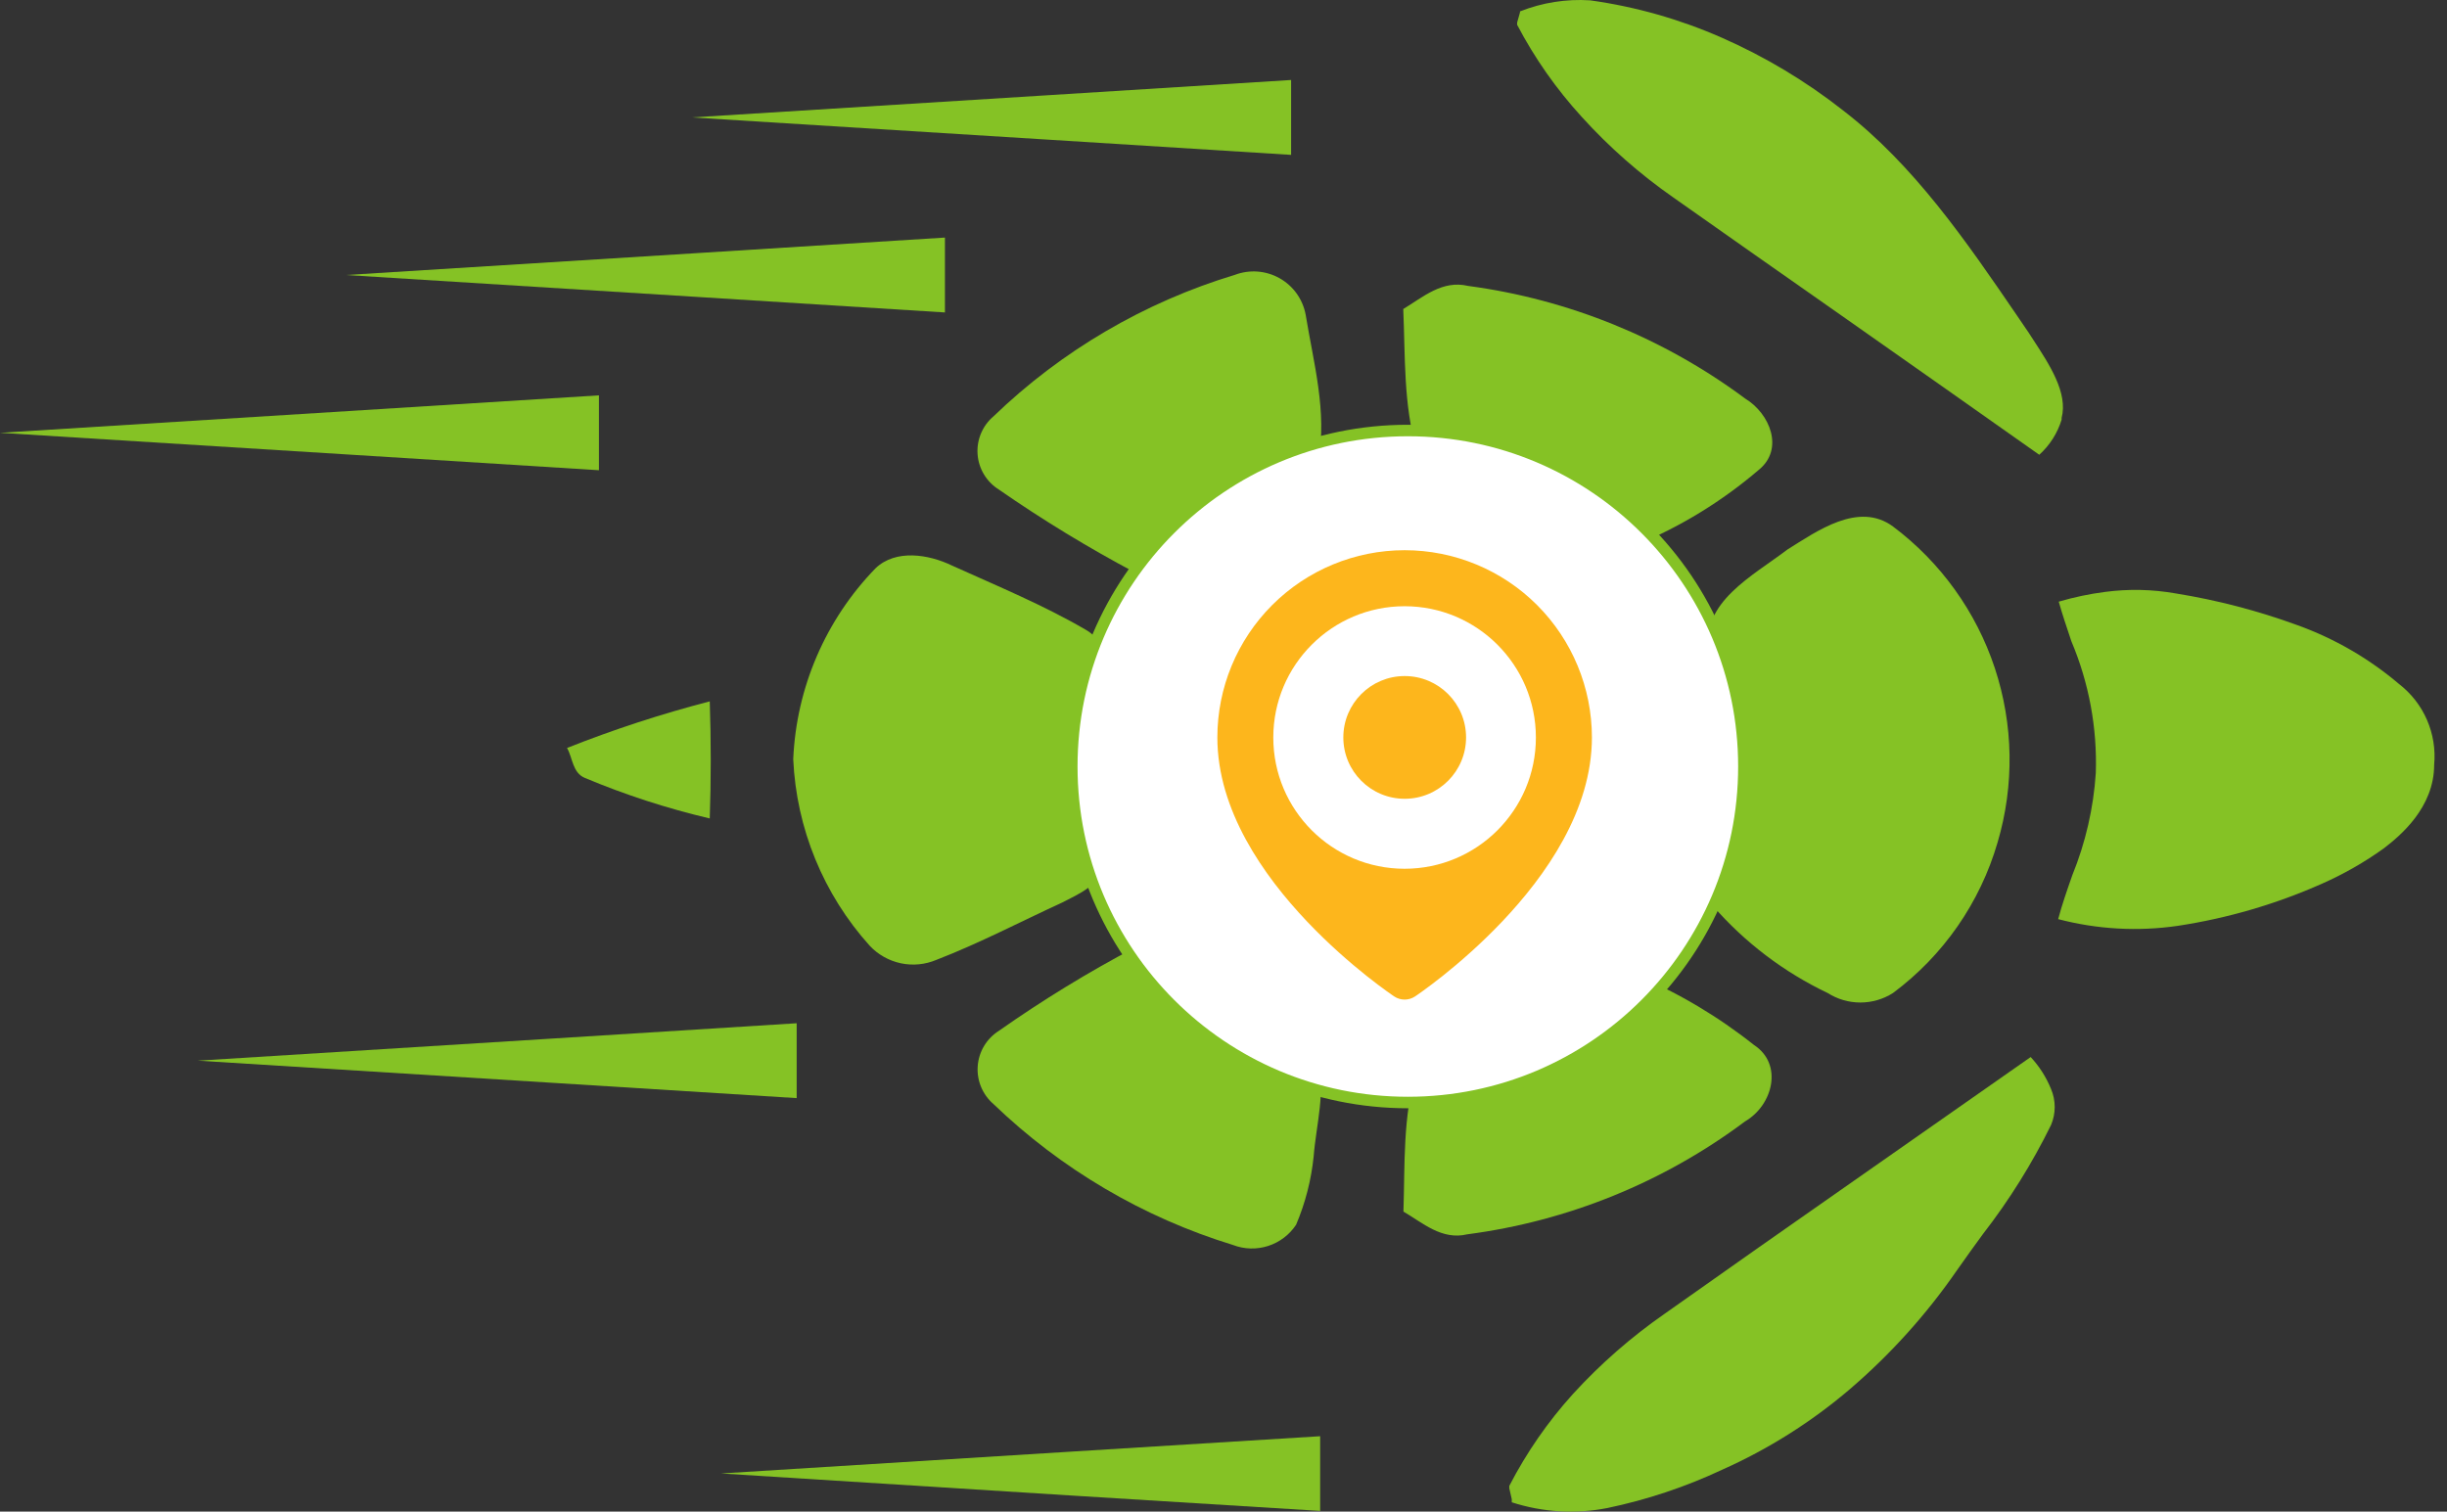 <?xml version="1.0" encoding="UTF-8"?><svg width="157" height="97" viewBox="0 0 157 97" fill="none" xmlns="http://www.w3.org/2000/svg">
<rect x="0" y="0" width="157" height="97" fill="#333333" stroke="none"/>
<path d="M128.167 54.053C129.249 50.395 129.186 46.494 127.988 42.872C126.789 39.251 124.512 36.082 121.462 33.791C119.243 32.149 116.559 34.098 114.683 35.262C112.465 36.954 109.082 38.67 109.67 41.783C109.915 47.226 109.351 52.73 109.915 58.148C111.96 60.49 114.463 62.388 117.27 63.725C117.895 64.122 118.62 64.332 119.36 64.332C120.1 64.332 120.825 64.122 121.45 63.725C124.684 61.32 127.043 57.924 128.167 54.053Z" fill="#85C225"/>
<path d="M111.962 71.962C113.764 70.908 114.414 68.285 112.538 67.059C110.236 65.229 107.696 63.72 104.988 62.573C101.752 62.867 98.981 64.669 95.99 65.698C94.213 66.544 91.86 66.924 90.879 68.702C89.996 71.644 90.144 74.732 90.045 77.748C91.271 78.459 92.497 79.599 94.139 79.207C100.603 78.361 106.741 75.866 111.962 71.962Z" fill="#85C225"/>
<path d="M112.857 30.139C114.475 28.815 113.568 26.547 111.975 25.579C106.757 21.696 100.636 19.207 94.189 18.347C92.534 17.954 91.296 19.07 90.033 19.83C90.168 22.87 90.034 25.959 90.904 28.925C91.933 30.604 94.177 30.948 95.893 31.83C98.908 32.884 101.715 34.649 104.963 34.98C107.834 33.794 110.499 32.16 112.857 30.139Z" fill="#85C225"/>
<path d="M84.285 74.205C84.444 72.146 85.094 70.001 84.517 67.966C82.618 65.772 80.007 64.215 77.739 62.364C76.366 61.396 74.65 59.766 72.836 60.795C69.807 62.393 66.884 64.182 64.084 66.152C63.697 66.397 63.373 66.729 63.138 67.121C62.903 67.514 62.764 67.956 62.73 68.413C62.697 68.869 62.771 69.327 62.946 69.75C63.122 70.172 63.394 70.548 63.741 70.847C68.084 75.026 73.349 78.125 79.112 79.893C79.833 80.169 80.627 80.19 81.363 79.954C82.098 79.718 82.731 79.238 83.157 78.594C83.751 77.195 84.131 75.716 84.285 74.205Z" fill="#85C225"/>
<path d="M84.579 29.55C85.167 26.461 84.272 23.262 83.77 20.185C83.678 19.698 83.481 19.237 83.192 18.834C82.903 18.431 82.529 18.096 82.097 17.853C81.664 17.61 81.184 17.465 80.69 17.427C80.195 17.39 79.698 17.461 79.234 17.636C73.422 19.392 68.112 22.505 63.741 26.719C63.391 27.016 63.117 27.391 62.94 27.814C62.763 28.237 62.688 28.696 62.722 29.153C62.755 29.61 62.896 30.053 63.133 30.446C63.369 30.839 63.695 31.17 64.084 31.413C66.886 33.356 69.8 35.133 72.811 36.733C74.65 37.739 76.341 36.133 77.714 35.177C79.982 33.338 82.605 31.757 84.579 29.55Z" fill="#85C225"/>
<path d="M70.752 55.525C71.058 51.847 70.752 48.17 70.887 44.566C70.788 43.157 71.193 41.269 69.661 40.411C66.952 38.83 64.01 37.616 61.08 36.292C59.585 35.569 57.477 35.226 56.177 36.464C52.972 39.763 51.091 44.126 50.894 48.721C51.095 53.157 52.828 57.385 55.797 60.685C56.333 61.258 57.032 61.652 57.8 61.815C58.567 61.977 59.366 61.899 60.087 61.592C62.846 60.526 65.481 59.141 68.153 57.915C69.183 57.376 70.617 56.799 70.752 55.525Z" fill="#85C225"/>
<path d="M45.538 52.521C45.623 50.07 45.623 47.508 45.538 45.007C42.426 45.814 39.368 46.812 36.381 47.998C36.749 48.636 36.724 49.592 37.533 49.923C40.125 51.009 42.802 51.878 45.538 52.521Z" fill="#85C225"/>
<path fill-rule="evenodd" clip-rule="evenodd" d="M131.599 72.183C131.752 71.82 131.83 71.43 131.83 71.037C131.83 70.643 131.752 70.254 131.599 69.891C131.291 69.13 130.847 68.432 130.288 67.831L118.03 76.412C114.708 78.728 111.35 81.094 106.802 84.306C104.66 85.795 102.691 87.517 100.931 89.442C99.316 91.226 97.94 93.212 96.837 95.35V95.411V95.509L96.996 96.208V96.404C98.975 97.045 101.084 97.171 103.125 96.772C105.663 96.243 108.131 95.421 110.479 94.32C113.442 93.001 116.2 91.263 118.668 89.16C121.279 86.925 123.59 84.363 125.544 81.535C126.169 80.641 126.696 79.918 127.223 79.194C128.916 77.012 130.383 74.662 131.599 72.183Z" fill="#85C225"/>
<path fill-rule="evenodd" clip-rule="evenodd" d="M118.128 20.234C122.48 23.287 126.843 26.363 130.839 29.183C131.513 28.575 132.009 27.795 132.274 26.927V26.817C132.69 25.211 131.501 23.409 130.447 21.791L130.177 21.374L129.418 20.259C126.145 15.466 122.798 10.588 118.263 7.094C115.868 5.21 113.245 3.637 110.455 2.412C107.767 1.23 104.929 0.426 102.021 0.021C100.488 -0.077 98.951 0.166 97.523 0.732V0.794C97.437 1.137 97.327 1.456 97.339 1.468V1.59C98.463 3.735 99.86 5.724 101.494 7.511C103.254 9.452 105.228 11.187 107.378 12.684C110.639 14.988 114.389 17.611 118.128 20.234Z" fill="#85C225"/>
<path fill-rule="evenodd" clip-rule="evenodd" d="M132.898 41.146C132.617 40.3 132.322 39.442 132.089 38.609C133.06 38.323 134.052 38.114 135.056 37.984C136.568 37.783 138.102 37.816 139.603 38.082C142.261 38.511 144.871 39.192 147.399 40.116C149.782 40.974 151.99 42.253 153.921 43.892C154.703 44.496 155.321 45.288 155.715 46.194C156.109 47.101 156.268 48.093 156.176 49.077C156.176 51.823 153.994 53.637 152.952 54.434C151.714 55.324 150.387 56.084 148.993 56.701C146.043 58.013 142.93 58.924 139.738 59.41C137.174 59.785 134.56 59.639 132.053 58.981C132.298 58.05 132.629 57.106 132.96 56.162C133.81 54.071 134.319 51.856 134.467 49.604C134.563 46.704 134.027 43.819 132.898 41.146Z" fill="#85C225"/>
<path fill-rule="evenodd" clip-rule="evenodd" d="M82.838 5.133L66.793 6.138L44.398 7.535L66.793 8.933L82.838 9.938V5.133Z" fill="#85C225"/>
<path fill-rule="evenodd" clip-rule="evenodd" d="M60.627 15.245L44.594 16.25L22.199 17.648L44.594 19.045L60.627 20.05V15.245Z" fill="#85C225"/>
<path fill-rule="evenodd" clip-rule="evenodd" d="M38.428 25.37L22.395 26.375L0 27.773L22.395 29.17L38.428 30.175V25.37Z" fill="#85C225"/>
<path fill-rule="evenodd" clip-rule="evenodd" d="M84.701 92.163L68.656 93.156L46.261 94.553L68.656 95.963L84.701 96.956V92.163Z" fill="#85C225"/>
<path fill-rule="evenodd" clip-rule="evenodd" d="M51.115 65.662L35.082 66.667L12.687 68.064L35.082 69.462L51.115 70.467V65.662Z" fill="#85C225"/>
<path d="M90.328 70.749C102.236 70.749 111.889 61.095 111.889 49.187C111.889 37.279 102.236 27.626 90.328 27.626C78.419 27.626 68.766 37.279 68.766 49.187C68.766 61.095 78.419 70.749 90.328 70.749Z" fill="white" stroke="#85C225" stroke-width="0.738" stroke-miterlimit="10"/>
<path fill-rule="evenodd" clip-rule="evenodd" d="M90.121 62.943C89.455 63.943 89.454 63.943 89.454 63.943L89.451 63.941L89.443 63.935L89.415 63.916C89.392 63.901 89.359 63.878 89.316 63.848C89.231 63.789 89.108 63.703 88.953 63.591C88.644 63.368 88.207 63.042 87.683 62.626C86.638 61.794 85.242 60.592 83.842 59.114C81.091 56.209 78.106 52.011 78.106 47.323C78.106 44.136 79.371 41.08 81.625 38.826C83.878 36.573 86.935 35.307 90.121 35.307C93.308 35.307 96.365 36.573 98.618 38.826C100.871 41.08 102.137 44.136 102.137 47.323C102.137 52.011 99.152 56.209 96.401 59.114C95.001 60.592 93.605 61.794 92.56 62.626C92.036 63.042 91.599 63.368 91.29 63.591C91.135 63.703 91.012 63.789 90.927 63.848C90.884 63.878 90.851 63.901 90.828 63.916L90.8 63.935L90.792 63.941L90.79 63.942C90.79 63.942 90.788 63.943 90.121 62.943ZM90.121 62.943L90.79 63.942C90.386 64.211 89.858 64.212 89.454 63.943L90.121 62.943Z" fill="#FDB61C"/>
<path fill-rule="evenodd" clip-rule="evenodd" d="M81.695 47.326C81.695 42.674 85.467 38.902 90.119 38.902C94.771 38.902 98.543 42.674 98.543 47.326C98.543 51.978 94.771 55.749 90.119 55.749C85.467 55.749 81.695 51.978 81.695 47.326Z" fill="white"/>
<path fill-rule="evenodd" clip-rule="evenodd" d="M86.188 47.321C86.188 45.146 87.95 43.383 90.125 43.383C92.3 43.383 94.063 45.146 94.063 47.321C94.063 49.495 92.3 51.258 90.125 51.258C87.95 51.258 86.188 49.495 86.188 47.321Z" fill="#FDB61C"/>
</svg>
